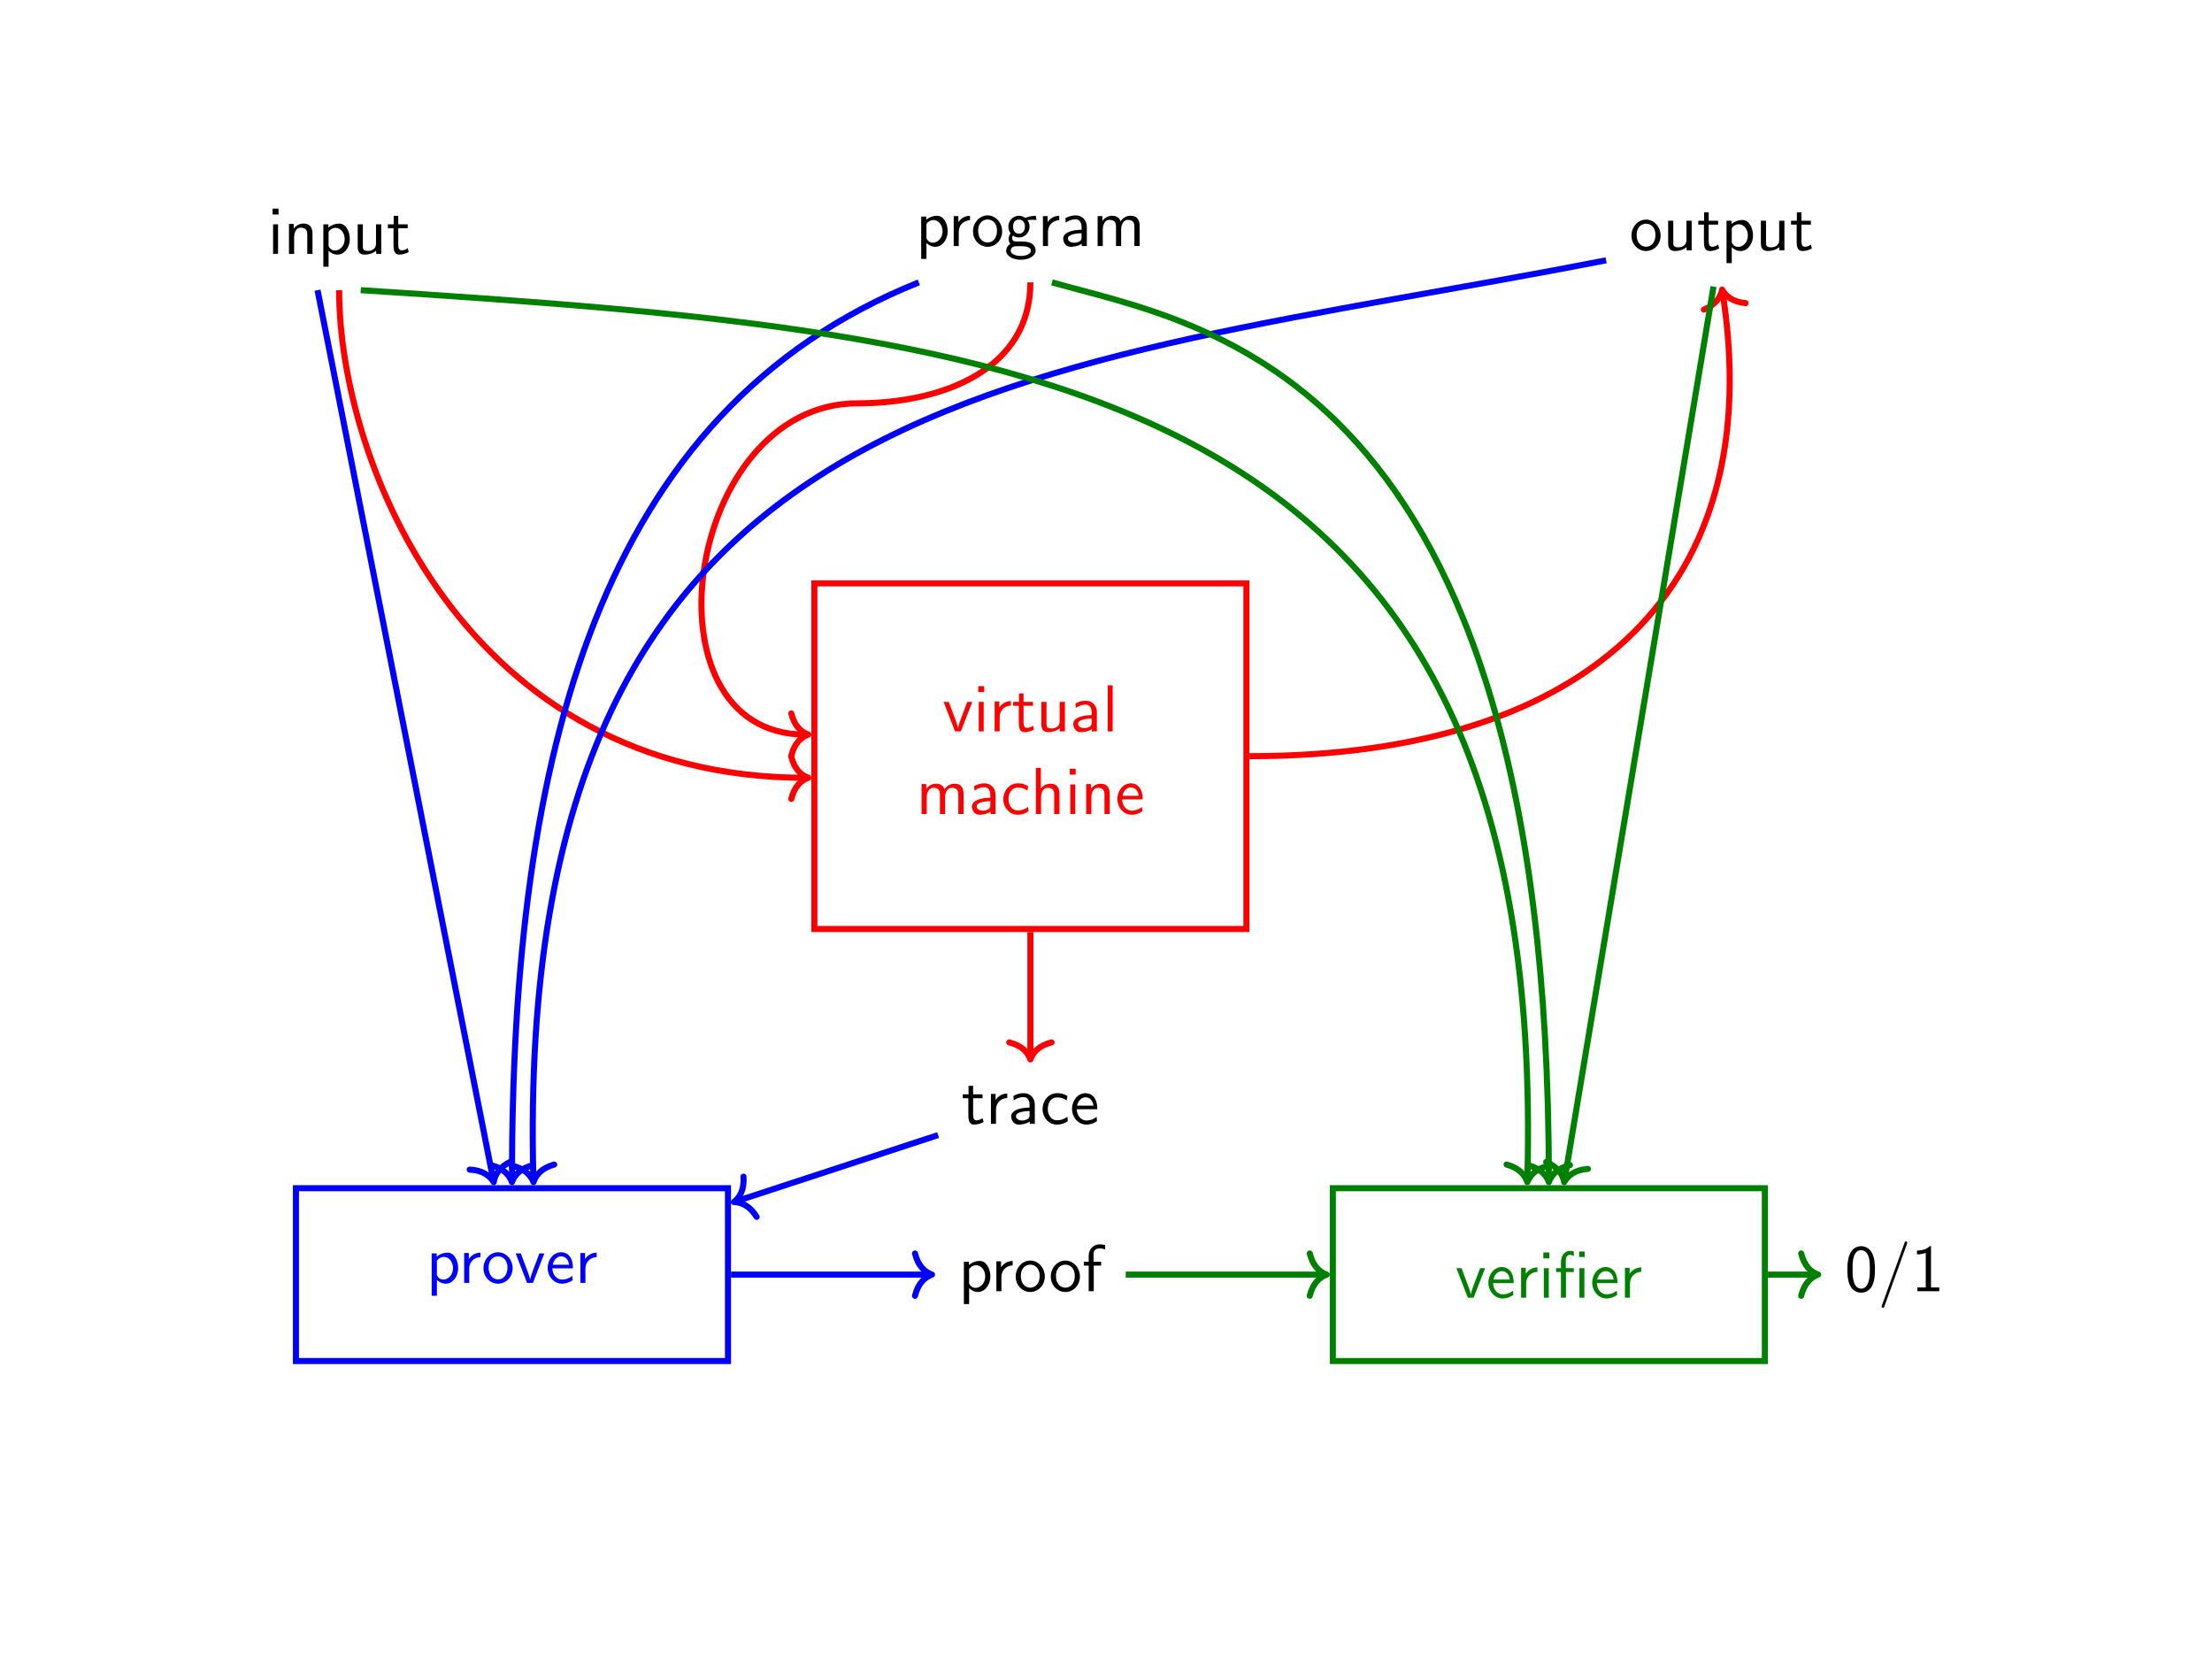 <?xml version="1.0" encoding="UTF-8"?>
<svg xmlns="http://www.w3.org/2000/svg" xmlns:xlink="http://www.w3.org/1999/xlink" width="362.835pt" height="272.126pt" viewBox="0 0 362.835 272.126" version="1.1">
<rect x="0" y="0" width="362.835" height="272.126" fill="#333333" stroke="none"/>
<defs>
<g>
<symbol overflow="visible" id="glyph0-0">
<path style="stroke:none;" d=""/>
</symbol>
<symbol overflow="visible" id="glyph0-1">
<path style="stroke:none;" d="M 1.781 -7.422 L 0.812 -7.422 L 0.812 -6.453 L 1.781 -6.453 Z M 1.703 -4.844 L 0.891 -4.844 L 0.891 0 L 1.703 0 Z M 1.703 -4.844 "/>
</symbol>
<symbol overflow="visible" id="glyph0-2">
<path style="stroke:none;" d="M 4.75 -3.25 C 4.75 -3.969 4.578 -4.969 3.25 -4.969 C 2.266 -4.969 1.734 -4.219 1.672 -4.141 L 1.672 -4.906 L 0.891 -4.906 L 0.891 0 L 1.734 0 L 1.734 -2.672 C 1.734 -3.391 2 -4.297 2.828 -4.297 C 3.875 -4.297 3.891 -3.516 3.891 -3.172 L 3.891 0 L 4.75 0 Z M 4.75 -3.25 "/>
</symbol>
<symbol overflow="visible" id="glyph0-3">
<path style="stroke:none;" d="M 1.75 -0.5 C 2.078 -0.188 2.562 0.125 3.219 0.125 C 4.281 0.125 5.234 -0.953 5.234 -2.438 C 5.234 -3.734 4.547 -4.969 3.5 -4.969 C 2.844 -4.969 2.219 -4.734 1.719 -4.312 L 1.719 -4.844 L 0.891 -4.844 L 0.891 2.109 L 1.75 2.109 Z M 1.75 -3.625 C 2 -4.016 2.438 -4.266 2.906 -4.266 C 3.734 -4.266 4.391 -3.438 4.391 -2.438 C 4.391 -1.312 3.609 -0.547 2.797 -0.547 C 2.359 -0.547 2.078 -0.766 1.859 -1.062 C 1.75 -1.219 1.75 -1.25 1.75 -1.438 Z M 1.75 -3.625 "/>
</symbol>
<symbol overflow="visible" id="glyph0-4">
<path style="stroke:none;" d="M 4.75 -4.844 L 3.891 -4.844 L 3.891 -1.672 C 3.891 -0.859 3.281 -0.484 2.578 -0.484 C 1.812 -0.484 1.734 -0.766 1.734 -1.234 L 1.734 -4.844 L 0.891 -4.844 L 0.891 -1.188 C 0.891 -0.406 1.141 0.125 2.047 0.125 C 2.625 0.125 3.391 -0.047 3.922 -0.531 L 3.922 0 L 4.75 0 Z M 4.75 -4.844 "/>
</symbol>
<symbol overflow="visible" id="glyph0-5">
<path style="stroke:none;" d="M 1.906 -4.203 L 3.453 -4.203 L 3.453 -4.844 L 1.906 -4.844 L 1.906 -6.234 L 1.156 -6.234 L 1.156 -4.844 L 0.203 -4.844 L 0.203 -4.203 L 1.125 -4.203 L 1.125 -1.297 C 1.125 -0.641 1.281 0.125 2.031 0.125 C 2.797 0.125 3.344 -0.156 3.625 -0.297 L 3.453 -0.938 C 3.156 -0.703 2.812 -0.578 2.469 -0.578 C 2.062 -0.578 1.906 -0.906 1.906 -1.484 Z M 1.906 -4.203 "/>
</symbol>
<symbol overflow="visible" id="glyph0-6">
<path style="stroke:none;" d="M 1.719 -2.328 C 1.719 -3.422 2.5 -4.203 3.562 -4.234 L 3.562 -4.969 C 2.594 -4.953 2 -4.422 1.656 -3.922 L 1.656 -4.906 L 0.891 -4.906 L 0.891 0 L 1.719 0 Z M 1.719 -2.328 "/>
</symbol>
<symbol overflow="visible" id="glyph0-7">
<path style="stroke:none;" d="M 5.109 -2.406 C 5.109 -3.859 4.031 -5.031 2.719 -5.031 C 1.391 -5.031 0.328 -3.828 0.328 -2.406 C 0.328 -0.953 1.438 0.125 2.719 0.125 C 4.031 0.125 5.109 -0.984 5.109 -2.406 Z M 2.719 -0.578 C 1.969 -0.578 1.172 -1.188 1.172 -2.516 C 1.172 -3.828 2 -4.359 2.719 -4.359 C 3.484 -4.359 4.266 -3.797 4.266 -2.516 C 4.266 -1.219 3.516 -0.578 2.719 -0.578 Z M 2.719 -0.578 "/>
</symbol>
<symbol overflow="visible" id="glyph0-8">
<path style="stroke:none;" d="M 3.844 -4.266 C 4.078 -4.266 4.391 -4.312 4.641 -4.312 C 4.844 -4.312 5.266 -4.281 5.297 -4.281 L 5.172 -4.969 C 4.406 -4.969 3.781 -4.75 3.453 -4.609 C 3.219 -4.797 2.844 -4.969 2.406 -4.969 C 1.469 -4.969 0.672 -4.172 0.672 -3.188 C 0.672 -2.781 0.812 -2.391 1.031 -2.109 C 0.719 -1.656 0.719 -1.234 0.719 -1.172 C 0.719 -0.891 0.812 -0.578 1 -0.344 C 0.438 -0.016 0.312 0.484 0.312 0.781 C 0.312 1.594 1.391 2.25 2.719 2.25 C 4.062 2.25 5.141 1.609 5.141 0.766 C 5.141 -0.75 3.312 -0.75 2.891 -0.75 L 1.938 -0.75 C 1.781 -0.75 1.297 -0.75 1.297 -1.328 C 1.297 -1.453 1.344 -1.625 1.422 -1.719 C 1.641 -1.562 2 -1.406 2.406 -1.406 C 3.391 -1.406 4.156 -2.219 4.156 -3.188 C 4.156 -3.703 3.922 -4.109 3.797 -4.281 Z M 2.406 -2.031 C 2 -2.031 1.438 -2.281 1.438 -3.188 C 1.438 -4.094 2 -4.344 2.406 -4.344 C 2.875 -4.344 3.391 -4.031 3.391 -3.188 C 3.391 -2.328 2.875 -2.031 2.406 -2.031 Z M 2.906 0.031 C 3.141 0.031 4.375 0.031 4.375 0.781 C 4.375 1.266 3.625 1.625 2.719 1.625 C 1.844 1.625 1.062 1.281 1.062 0.781 C 1.062 0.734 1.062 0.031 1.922 0.031 Z M 2.906 0.031 "/>
</symbol>
<symbol overflow="visible" id="glyph0-9">
<path style="stroke:none;" d="M 4.359 -3.156 C 4.359 -4.266 3.562 -5.031 2.547 -5.031 C 1.844 -5.031 1.359 -4.859 0.844 -4.562 L 0.906 -3.844 C 1.469 -4.25 2.016 -4.391 2.547 -4.391 C 3.062 -4.391 3.5 -3.953 3.5 -3.141 L 3.5 -2.672 C 1.859 -2.656 0.484 -2.188 0.484 -1.234 C 0.484 -0.766 0.781 0.125 1.719 0.125 C 1.875 0.125 2.906 0.094 3.531 -0.391 L 3.531 0 L 4.359 0 Z M 3.5 -1.438 C 3.5 -1.234 3.5 -0.953 3.125 -0.75 C 2.812 -0.562 2.406 -0.547 2.281 -0.547 C 1.75 -0.547 1.266 -0.797 1.266 -1.25 C 1.266 -2.016 3.031 -2.094 3.5 -2.109 Z M 3.5 -1.438 "/>
</symbol>
<symbol overflow="visible" id="glyph0-10">
<path style="stroke:none;" d="M 7.781 -3.25 C 7.781 -3.984 7.609 -4.969 6.281 -4.969 C 5.625 -4.969 5.062 -4.656 4.656 -4.062 C 4.375 -4.891 3.609 -4.969 3.266 -4.969 C 2.469 -4.969 1.969 -4.516 1.672 -4.125 L 1.672 -4.906 L 0.891 -4.906 L 0.891 0 L 1.734 0 L 1.734 -2.672 C 1.734 -3.406 2.031 -4.297 2.828 -4.297 C 3.844 -4.297 3.906 -3.594 3.906 -3.172 L 3.906 0 L 4.75 0 L 4.75 -2.672 C 4.75 -3.406 5.047 -4.297 5.859 -4.297 C 6.875 -4.297 6.922 -3.594 6.922 -3.172 L 6.922 0 L 7.781 0 Z M 7.781 -3.25 "/>
</symbol>
<symbol overflow="visible" id="glyph0-11">
<path style="stroke:none;" d="M 4.859 -4.844 L 4.047 -4.844 L 3.188 -2.578 C 2.953 -1.969 2.625 -1.094 2.531 -0.578 L 2.516 -0.578 C 2.453 -0.969 2.172 -1.719 2.062 -2.016 L 1 -4.844 L 0.156 -4.844 L 2.031 0 L 2.984 0 Z M 4.859 -4.844 "/>
</symbol>
<symbol overflow="visible" id="glyph0-12">
<path style="stroke:none;" d="M 1.703 -7.562 L 0.891 -7.562 L 0.891 0 L 1.703 0 Z M 1.703 -7.562 "/>
</symbol>
<symbol overflow="visible" id="glyph0-13">
<path style="stroke:none;" d="M 4.469 -4.562 C 3.828 -4.922 3.453 -5.031 2.797 -5.031 C 1.281 -5.031 0.391 -3.703 0.391 -2.422 C 0.391 -1.062 1.391 0.125 2.75 0.125 C 3.344 0.125 3.938 -0.031 4.531 -0.438 L 4.453 -1.172 C 3.906 -0.734 3.312 -0.578 2.766 -0.578 C 1.859 -0.578 1.25 -1.359 1.25 -2.438 C 1.25 -3.281 1.641 -4.328 2.797 -4.328 C 3.375 -4.328 3.734 -4.25 4.344 -3.844 Z M 4.469 -4.562 "/>
</symbol>
<symbol overflow="visible" id="glyph0-14">
<path style="stroke:none;" d="M 4.75 -3.25 C 4.75 -3.969 4.578 -4.969 3.25 -4.969 C 2.578 -4.969 2.047 -4.625 1.703 -4.172 L 1.703 -7.562 L 0.891 -7.562 L 0.891 0 L 1.734 0 L 1.734 -2.672 C 1.734 -3.391 2 -4.297 2.828 -4.297 C 3.875 -4.297 3.891 -3.516 3.891 -3.172 L 3.891 0 L 4.75 0 Z M 4.75 -3.25 "/>
</symbol>
<symbol overflow="visible" id="glyph0-15">
<path style="stroke:none;" d="M 4.516 -2.391 C 4.516 -2.766 4.5 -3.578 4.078 -4.234 C 3.625 -4.906 2.969 -5.031 2.578 -5.031 C 1.359 -5.031 0.375 -3.875 0.375 -2.469 C 0.375 -1.031 1.422 0.125 2.734 0.125 C 3.422 0.125 4.047 -0.141 4.469 -0.453 L 4.406 -1.156 C 3.719 -0.594 3 -0.547 2.75 -0.547 C 1.875 -0.547 1.172 -1.312 1.141 -2.391 Z M 1.203 -2.984 C 1.375 -3.812 1.953 -4.359 2.578 -4.359 C 3.141 -4.359 3.75 -3.984 3.891 -2.984 Z M 1.203 -2.984 "/>
</symbol>
<symbol overflow="visible" id="glyph0-16">
<path style="stroke:none;" d="M 1.922 -4.203 L 3.125 -4.203 L 3.125 -4.844 L 1.891 -4.844 L 1.891 -6.141 C 1.891 -6.953 2.625 -7.031 2.906 -7.031 C 3.125 -7.031 3.406 -7 3.781 -6.844 L 3.781 -7.562 C 3.656 -7.609 3.312 -7.688 2.906 -7.688 C 1.891 -7.688 1.094 -6.922 1.094 -5.828 L 1.094 -4.844 L 0.297 -4.844 L 0.297 -4.203 L 1.094 -4.203 L 1.094 0 L 1.922 0 Z M 1.922 -4.203 "/>
</symbol>
<symbol overflow="visible" id="glyph0-17">
<path style="stroke:none;" d="M 4.984 -7.578 L 4.078 -7.578 L 4.078 -6.672 L 4.984 -6.672 Z M 4.938 -4.844 L 4.125 -4.844 L 4.125 0 L 4.938 0 Z M 1.922 -4.203 L 3.203 -4.203 L 3.203 -4.844 L 1.891 -4.844 L 1.891 -6.156 C 1.891 -6.859 2.281 -7.031 2.547 -7.031 C 2.781 -7.031 3.016 -6.953 3.203 -6.828 L 3.203 -7.562 C 3.141 -7.594 2.875 -7.688 2.547 -7.688 C 1.75 -7.688 1.094 -6.922 1.094 -5.828 L 1.094 -4.844 L 0.297 -4.844 L 0.297 -4.203 L 1.094 -4.203 L 1.094 0 L 1.922 0 Z M 1.922 -4.203 "/>
</symbol>
<symbol overflow="visible" id="glyph0-18">
<path style="stroke:none;" d="M 4.984 -3.562 C 4.984 -4.422 4.938 -5.438 4.484 -6.312 C 4.031 -7.125 3.281 -7.391 2.719 -7.391 C 2.078 -7.391 1.312 -7.094 0.875 -6.125 C 0.516 -5.328 0.453 -4.422 0.453 -3.562 C 0.453 -2.688 0.5 -1.891 0.828 -1.094 C 1.266 -0.047 2.094 0.234 2.719 0.234 C 3.516 0.234 4.203 -0.203 4.547 -0.953 C 4.875 -1.672 4.984 -2.391 4.984 -3.562 Z M 2.719 -0.422 C 2.156 -0.422 1.719 -0.844 1.5 -1.625 C 1.312 -2.25 1.312 -2.828 1.312 -3.688 C 1.312 -4.375 1.312 -5.031 1.5 -5.625 C 1.562 -5.828 1.828 -6.734 2.719 -6.734 C 3.562 -6.734 3.844 -5.906 3.922 -5.703 C 4.141 -5.094 4.141 -4.359 4.141 -3.688 C 4.141 -2.969 4.141 -2.281 3.938 -1.594 C 3.656 -0.594 3.078 -0.422 2.719 -0.422 Z M 2.719 -0.422 "/>
</symbol>
<symbol overflow="visible" id="glyph0-19">
<path style="stroke:none;" d="M 4.781 -7.766 C 4.828 -7.906 4.828 -7.938 4.828 -7.969 C 4.828 -8.078 4.734 -8.172 4.609 -8.172 C 4.453 -8.172 4.422 -8.078 4.391 -7.969 L 0.672 2.312 C 0.609 2.453 0.609 2.484 0.609 2.516 C 0.609 2.625 0.703 2.719 0.828 2.719 C 0.984 2.719 1.031 2.625 1.062 2.516 Z M 4.781 -7.766 "/>
</symbol>
<symbol overflow="visible" id="glyph0-20">
<path style="stroke:none;" d="M 3.266 -7.391 L 3.047 -7.391 C 2.406 -6.734 1.5 -6.703 0.969 -6.672 L 0.969 -6.047 C 1.328 -6.047 1.859 -6.078 2.406 -6.297 L 2.406 -0.625 L 1.031 -0.625 L 1.031 0 L 4.625 0 L 4.625 -0.625 L 3.266 -0.625 Z M 3.266 -7.391 "/>
</symbol>
</g>
<clipPath id="clip1">
  <path d="M 0 0 L 362.836 0 L 362.836 272.125 L 0 272.125 Z M 0 0 "/>
</clipPath>
</defs>
<g id="surface1">
<g clip-path="url(#clip1)" clip-rule="nonzero">
<path style=" stroke:none;fill-rule:nonzero;fill:rgb(100%,100%,100%);fill-opacity:1;" d="M 0 272.125 L 362.836 272.125 L 362.836 0 L 0 0 Z M 0 272.125 "/>
</g>
<g style="fill:rgb(0%,0%,0%);fill-opacity:1;">
  <use xlink:href="#glyph0-1" x="43.904" y="41.64"/>
  <use xlink:href="#glyph0-2" x="46.51" y="41.64"/>
  <use xlink:href="#glyph0-3" x="52.147" y="41.64"/>
  <use xlink:href="#glyph0-4" x="57.784" y="41.64"/>
  <use xlink:href="#glyph0-5" x="63.42" y="41.64"/>
</g>
<g style="fill:rgb(0%,0%,0%);fill-opacity:1;">
  <use xlink:href="#glyph0-3" x="150.214" y="40.359"/>
</g>
<g style="fill:rgb(0%,0%,0%);fill-opacity:1;">
  <use xlink:href="#glyph0-6" x="155.545" y="40.359"/>
  <use xlink:href="#glyph0-7" x="159.273" y="40.359"/>
  <use xlink:href="#glyph0-8" x="164.727" y="40.359"/>
  <use xlink:href="#glyph0-6" x="170.182" y="40.359"/>
  <use xlink:href="#glyph0-9" x="173.91" y="40.359"/>
  <use xlink:href="#glyph0-10" x="179.153" y="40.359"/>
</g>
<g style="fill:rgb(0%,0%,0%);fill-opacity:1;">
  <use xlink:href="#glyph0-7" x="267.281" y="41.052"/>
  <use xlink:href="#glyph0-4" x="272.736" y="41.052"/>
  <use xlink:href="#glyph0-5" x="278.372" y="41.052"/>
  <use xlink:href="#glyph0-3" x="282.312" y="41.052"/>
  <use xlink:href="#glyph0-4" x="287.948" y="41.052"/>
  <use xlink:href="#glyph0-5" x="293.585" y="41.052"/>
</g>
<path style="fill:none;stroke-width:0.996;stroke-linecap:butt;stroke-linejoin:miter;stroke:rgb(100%,0%,0%);stroke-opacity:1;stroke-miterlimit:10;" d="M -35.435 -113.388 L 35.432 -113.388 L 35.432 -56.693 L -35.435 -56.693 Z M -35.435 -113.388 " transform="matrix(1,0,0,-1,169.017,38.995)"/>
<g style="fill:rgb(100%,0%,0%);fill-opacity:1;">
  <use xlink:href="#glyph0-11" x="154.623" y="119.97"/>
  <use xlink:href="#glyph0-1" x="159.653" y="119.97"/>
  <use xlink:href="#glyph0-6" x="162.259" y="119.97"/>
  <use xlink:href="#glyph0-5" x="165.987" y="119.97"/>
  <use xlink:href="#glyph0-4" x="169.926" y="119.97"/>
  <use xlink:href="#glyph0-9" x="175.563" y="119.97"/>
  <use xlink:href="#glyph0-12" x="180.806" y="119.97"/>
</g>
<g style="fill:rgb(100%,0%,0%);fill-opacity:1;">
  <use xlink:href="#glyph0-10" x="150.274" y="133.519"/>
  <use xlink:href="#glyph0-9" x="158.94" y="133.519"/>
  <use xlink:href="#glyph0-13" x="164.183" y="133.519"/>
  <use xlink:href="#glyph0-14" x="169.031" y="133.519"/>
  <use xlink:href="#glyph0-1" x="174.668" y="133.519"/>
  <use xlink:href="#glyph0-2" x="177.274" y="133.519"/>
  <use xlink:href="#glyph0-15" x="182.911" y="133.519"/>
</g>
<path style="fill:none;stroke-width:0.996;stroke-linecap:butt;stroke-linejoin:miter;stroke:rgb(100%,0%,0%);stroke-opacity:1;stroke-miterlimit:10;" d="M -113.388 -8.603 C -113.388 -36.95 -92.626 -88.583 -36.927 -88.583 " transform="matrix(1,0,0,-1,169.017,38.995)"/>
<path style="fill:none;stroke-width:0.996;stroke-linecap:round;stroke-linejoin:round;stroke:rgb(100%,0%,0%);stroke-opacity:1;stroke-miterlimit:10;" d="M -2.79 3.469 C -2.279 1.387 -1.146 0.403 -0.001 0.001 C -1.146 -0.406 -2.279 -1.39 -2.79 -3.472 " transform="matrix(1,0,0,-1,132.587,127.579)"/>
<path style="fill:none;stroke-width:0.996;stroke-linecap:butt;stroke-linejoin:miter;stroke:rgb(100%,0%,0%);stroke-opacity:1;stroke-miterlimit:10;" d="M -0.001 -7.321 C -0.001 -21.493 -14.173 -27.161 -28.345 -27.161 C -56.693 -27.161 -64.279 -81.497 -36.927 -81.497 " transform="matrix(1,0,0,-1,169.017,38.995)"/>
<path style="fill:none;stroke-width:0.996;stroke-linecap:round;stroke-linejoin:round;stroke:rgb(100%,0%,0%);stroke-opacity:1;stroke-miterlimit:10;" d="M -2.79 3.473 C -2.279 1.387 -1.146 0.406 -0.001 -0 C -1.146 -0.406 -2.279 -1.387 -2.79 -3.473 " transform="matrix(1,0,0,-1,132.587,120.492)"/>
<path style="fill:none;stroke-width:0.996;stroke-linecap:butt;stroke-linejoin:miter;stroke:rgb(100%,0%,0%);stroke-opacity:1;stroke-miterlimit:10;" d="M 35.932 -85.04 C 92.624 -85.04 120.971 -56.693 113.542 -8.997 " transform="matrix(1,0,0,-1,169.017,38.995)"/>
<path style="fill:none;stroke-width:0.996;stroke-linecap:round;stroke-linejoin:round;stroke:rgb(100%,0%,0%);stroke-opacity:1;stroke-miterlimit:10;" d="M -2.788 3.471 C -2.279 1.387 -1.143 0.404 0 0 C -1.143 -0.407 -2.28 -1.388 -2.79 -3.471 " transform="matrix(-0.154,-0.988,-0.988,0.154,282.481,47.5)"/>
<g style="fill:rgb(0%,0%,0%);fill-opacity:1;">
  <use xlink:href="#glyph0-5" x="157.714" y="184.343"/>
  <use xlink:href="#glyph0-6" x="161.653" y="184.343"/>
  <use xlink:href="#glyph0-9" x="165.381" y="184.343"/>
  <use xlink:href="#glyph0-13" x="170.624" y="184.343"/>
  <use xlink:href="#glyph0-15" x="175.472" y="184.343"/>
</g>
<path style="fill:none;stroke-width:0.996;stroke-linecap:butt;stroke-linejoin:miter;stroke:rgb(100%,0%,0%);stroke-opacity:1;stroke-miterlimit:10;" d="M -0.001 -113.884 L -0.001 -134.282 " transform="matrix(1,0,0,-1,169.017,38.995)"/>
<path style="fill:none;stroke-width:0.996;stroke-linecap:round;stroke-linejoin:round;stroke:rgb(100%,0%,0%);stroke-opacity:1;stroke-miterlimit:10;" d="M -2.789 3.471 C -2.281 1.389 -1.144 0.405 0 -0.001 C -1.144 -0.404 -2.281 -1.388 -2.789 -3.47 " transform="matrix(0,1,1,0,169.017,173.777)"/>
<path style="fill:none;stroke-width:0.996;stroke-linecap:butt;stroke-linejoin:miter;stroke:rgb(0%,0%,100%);stroke-opacity:1;stroke-miterlimit:10;" d="M -120.474 -184.255 L -49.607 -184.255 L -49.607 -155.907 L -120.474 -155.907 Z M -120.474 -184.255 " transform="matrix(1,0,0,-1,169.017,38.995)"/>
<g style="fill:rgb(0%,0%,100%);fill-opacity:1;">
  <use xlink:href="#glyph0-3" x="69.917" y="210.438"/>
</g>
<g style="fill:rgb(0%,0%,100%);fill-opacity:1;">
  <use xlink:href="#glyph0-6" x="75.248" y="210.438"/>
  <use xlink:href="#glyph0-7" x="78.976" y="210.438"/>
  <use xlink:href="#glyph0-11" x="84.43" y="210.438"/>
  <use xlink:href="#glyph0-15" x="89.461" y="210.438"/>
  <use xlink:href="#glyph0-6" x="94.309" y="210.438"/>
</g>
<path style="fill:none;stroke-width:0.996;stroke-linecap:butt;stroke-linejoin:miter;stroke:rgb(0%,0%,100%);stroke-opacity:1;stroke-miterlimit:10;" d="M -116.931 -8.603 L -88.126 -154.431 " transform="matrix(1,0,0,-1,169.017,38.995)"/>
<path style="fill:none;stroke-width:0.996;stroke-linecap:round;stroke-linejoin:round;stroke:rgb(0%,0%,100%);stroke-opacity:1;stroke-miterlimit:10;" d="M -2.788 3.472 C -2.28 1.389 -1.144 0.404 -0.002 -0.001 C -1.145 -0.404 -2.279 -1.39 -2.79 -3.472 " transform="matrix(0.194,0.981,0.981,-0.194,80.985,193.916)"/>
<path style="fill:none;stroke-width:0.996;stroke-linecap:butt;stroke-linejoin:miter;stroke:rgb(0%,0%,100%);stroke-opacity:1;stroke-miterlimit:10;" d="M -18.298 -7.321 C -70.869 -28.349 -85.04 -85.04 -85.04 -154.411 " transform="matrix(1,0,0,-1,169.017,38.995)"/>
<path style="fill:none;stroke-width:0.996;stroke-linecap:round;stroke-linejoin:round;stroke:rgb(0%,0%,100%);stroke-opacity:1;stroke-miterlimit:10;" d="M -2.789 3.473 C -2.281 1.387 -1.144 0.406 0 -0 C -1.144 -0.406 -2.281 -1.387 -2.789 -3.473 " transform="matrix(0,1,1,0,83.977,193.906)"/>
<path style="fill:none;stroke-width:0.996;stroke-linecap:butt;stroke-linejoin:miter;stroke:rgb(0%,0%,100%);stroke-opacity:1;stroke-miterlimit:10;" d="M 94.432 -3.704 C -0.001 -22.185 -85.04 -22.185 -81.525 -154.415 " transform="matrix(1,0,0,-1,169.017,38.995)"/>
<path style="fill:none;stroke-width:0.996;stroke-linecap:round;stroke-linejoin:round;stroke:rgb(0%,0%,100%);stroke-opacity:1;stroke-miterlimit:10;" d="M -2.788 3.471 C -2.281 1.386 -1.146 0.407 -0 0.001 C -1.144 -0.406 -2.28 -1.388 -2.789 -3.469 " transform="matrix(0.027,1,1,-0.027,87.507,193.906)"/>
<path style="fill:none;stroke-width:0.996;stroke-linecap:butt;stroke-linejoin:miter;stroke:rgb(0%,0%,100%);stroke-opacity:1;stroke-miterlimit:10;" d="M -15.138 -147.192 L -48.162 -158.017 " transform="matrix(1,0,0,-1,169.017,38.995)"/>
<path style="fill:none;stroke-width:0.996;stroke-linecap:round;stroke-linejoin:round;stroke:rgb(0%,0%,100%);stroke-opacity:1;stroke-miterlimit:10;" d="M -2.79 3.469 C -2.281 1.386 -1.143 0.405 -0.001 0.002 C -1.145 -0.404 -2.281 -1.388 -2.791 -3.47 " transform="matrix(-0.95,0.311,0.311,0.95,120.382,197.166)"/>
<g style="fill:rgb(0%,0%,0%);fill-opacity:1;">
  <use xlink:href="#glyph0-3" x="157.214" y="211.801"/>
</g>
<g style="fill:rgb(0%,0%,0%);fill-opacity:1;">
  <use xlink:href="#glyph0-6" x="162.545" y="211.801"/>
  <use xlink:href="#glyph0-7" x="166.273" y="211.801"/>
</g>
<g style="fill:rgb(0%,0%,0%);fill-opacity:1;">
  <use xlink:href="#glyph0-7" x="172.033" y="211.801"/>
  <use xlink:href="#glyph0-16" x="177.487" y="211.801"/>
</g>
<path style="fill:none;stroke-width:0.996;stroke-linecap:butt;stroke-linejoin:miter;stroke:rgb(0%,0%,100%);stroke-opacity:1;stroke-miterlimit:10;" d="M -49.107 -170.079 L -16.634 -170.079 " transform="matrix(1,0,0,-1,169.017,38.995)"/>
<path style="fill:none;stroke-width:0.996;stroke-linecap:round;stroke-linejoin:round;stroke:rgb(0%,0%,100%);stroke-opacity:1;stroke-miterlimit:10;" d="M -2.791 3.47 C -2.279 1.388 -1.146 0.404 -0.001 0.002 C -1.146 -0.405 -2.279 -1.389 -2.791 -3.471 " transform="matrix(1,0,0,-1,152.88,209.076)"/>
<path style="fill:none;stroke-width:0.996;stroke-linecap:butt;stroke-linejoin:miter;stroke:rgb(0%,50%,0%);stroke-opacity:1;stroke-miterlimit:10;" d="M 49.608 -184.255 L 120.475 -184.255 L 120.475 -155.907 L 49.608 -155.907 Z M 49.608 -184.255 " transform="matrix(1,0,0,-1,169.017,38.995)"/>
<g style="fill:rgb(0%,50%,0%);fill-opacity:1;">
  <use xlink:href="#glyph0-11" x="238.738" y="212.862"/>
  <use xlink:href="#glyph0-15" x="243.768" y="212.862"/>
  <use xlink:href="#glyph0-6" x="248.616" y="212.862"/>
  <use xlink:href="#glyph0-1" x="252.344" y="212.862"/>
  <use xlink:href="#glyph0-17" x="254.95" y="212.862"/>
  <use xlink:href="#glyph0-15" x="260.798" y="212.862"/>
  <use xlink:href="#glyph0-6" x="265.646" y="212.862"/>
</g>
<path style="fill:none;stroke-width:0.996;stroke-linecap:butt;stroke-linejoin:miter;stroke:rgb(0%,50%,0%);stroke-opacity:1;stroke-miterlimit:10;" d="M -109.845 -8.603 C -0.001 -15.689 85.042 -22.775 81.522 -154.415 " transform="matrix(1,0,0,-1,169.017,38.995)"/>
<path style="fill:none;stroke-width:0.996;stroke-linecap:round;stroke-linejoin:round;stroke:rgb(0%,50%,0%);stroke-opacity:1;stroke-miterlimit:10;" d="M -2.789 3.47 C -2.28 1.389 -1.144 0.403 -0 -0 C -1.146 -0.406 -2.28 -1.39 -2.791 -3.471 " transform="matrix(-0.027,1,1,0.027,250.527,193.906)"/>
<path style="fill:none;stroke-width:0.996;stroke-linecap:butt;stroke-linejoin:miter;stroke:rgb(0%,50%,0%);stroke-opacity:1;stroke-miterlimit:10;" d="M 3.542 -7.321 C 28.346 -14.407 85.042 -21.493 85.042 -154.411 " transform="matrix(1,0,0,-1,169.017,38.995)"/>
<path style="fill:none;stroke-width:0.996;stroke-linecap:round;stroke-linejoin:round;stroke:rgb(0%,50%,0%);stroke-opacity:1;stroke-miterlimit:10;" d="M -2.789 3.47 C -2.281 1.388 -1.144 0.404 0 0.001 C -1.144 -0.405 -2.281 -1.389 -2.789 -3.471 " transform="matrix(0,1,1,0,254.057,193.906)"/>
<path style="fill:none;stroke-width:0.996;stroke-linecap:butt;stroke-linejoin:miter;stroke:rgb(0%,50%,0%);stroke-opacity:1;stroke-miterlimit:10;" d="M 112.053 -8.013 L 87.643 -154.427 " transform="matrix(1,0,0,-1,169.017,38.995)"/>
<path style="fill:none;stroke-width:0.996;stroke-linecap:round;stroke-linejoin:round;stroke:rgb(0%,50%,0%);stroke-opacity:1;stroke-miterlimit:10;" d="M -2.791 3.471 C -2.282 1.389 -1.144 0.407 0.001 -0.001 C -1.143 -0.405 -2.279 -1.386 -2.79 -3.472 " transform="matrix(-0.164,0.986,0.986,0.164,256.579,193.913)"/>
<path style="fill:none;stroke-width:0.996;stroke-linecap:butt;stroke-linejoin:miter;stroke:rgb(0%,50%,0%);stroke-opacity:1;stroke-miterlimit:10;" d="M 15.639 -170.079 L 48.112 -170.079 " transform="matrix(1,0,0,-1,169.017,38.995)"/>
<path style="fill:none;stroke-width:0.996;stroke-linecap:round;stroke-linejoin:round;stroke:rgb(0%,50%,0%);stroke-opacity:1;stroke-miterlimit:10;" d="M -2.788 3.47 C -2.28 1.388 -1.143 0.404 0.001 0.002 C -1.143 -0.405 -2.28 -1.389 -2.788 -3.471 " transform="matrix(1,0,0,-1,217.628,209.076)"/>
<g style="fill:rgb(0%,0%,0%);fill-opacity:1;">
  <use xlink:href="#glyph0-18" x="302.567" y="211.801"/>
  <use xlink:href="#glyph0-19" x="308.022" y="211.801"/>
  <use xlink:href="#glyph0-20" x="313.476" y="211.801"/>
</g>
<path style="fill:none;stroke-width:0.996;stroke-linecap:butt;stroke-linejoin:miter;stroke:rgb(0%,50%,0%);stroke-opacity:1;stroke-miterlimit:10;" d="M 120.971 -170.079 L 128.721 -170.079 " transform="matrix(1,0,0,-1,169.017,38.995)"/>
<path style="fill:none;stroke-width:0.996;stroke-linecap:round;stroke-linejoin:round;stroke:rgb(0%,50%,0%);stroke-opacity:1;stroke-miterlimit:10;" d="M -2.79 3.47 C -2.279 1.388 -1.146 0.404 -0.001 0.002 C -1.146 -0.405 -2.279 -1.389 -2.79 -3.471 " transform="matrix(1,0,0,-1,298.236,209.076)"/>
</g>
</svg>

